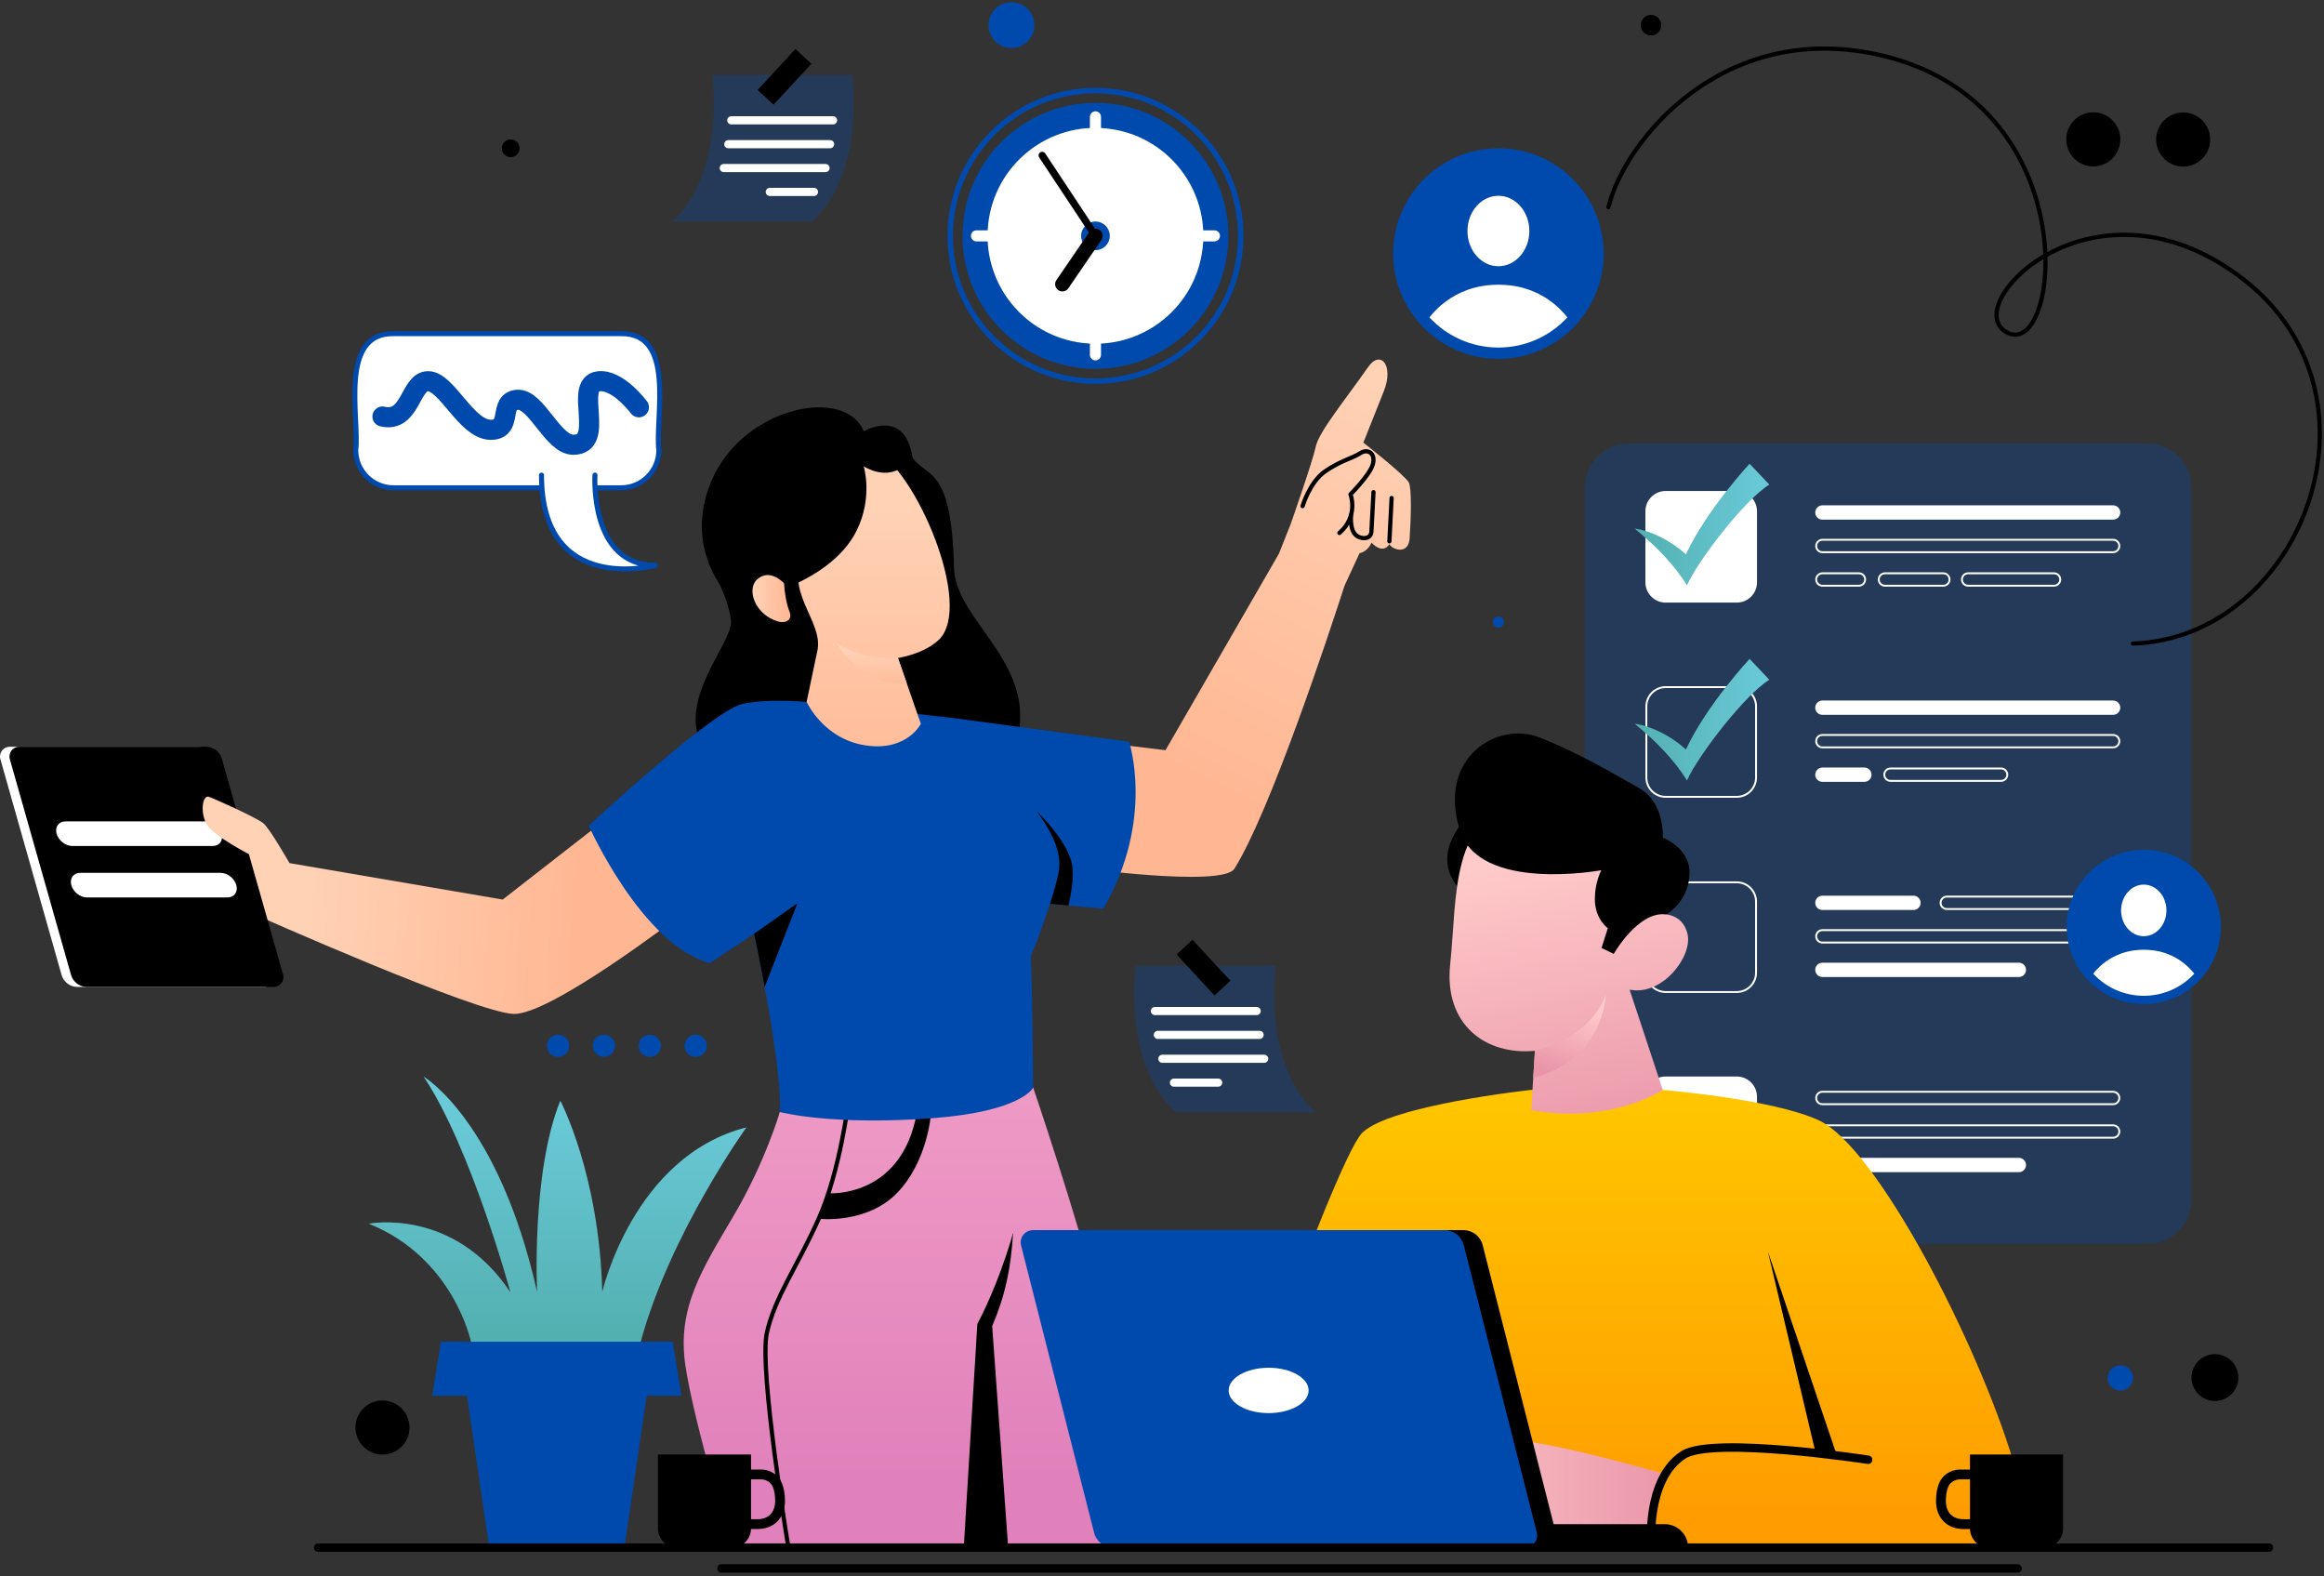 <svg width="550" height="373" viewBox="0 0 550 373" fill="none" xmlns="http://www.w3.org/2000/svg">
<rect x="0" y="0" width="550" height="373" fill="#333333" stroke="none"/>
<path opacity="0.3" d="M508.235 294.327H385.454C379.709 294.327 375.051 289.669 375.051 283.924V115.349C375.051 109.604 379.709 104.946 385.454 104.946H508.235C513.981 104.946 518.638 109.604 518.638 115.349V283.924C518.638 289.669 513.981 294.327 508.235 294.327Z" fill="url(#paint0_linear_122_2170)"/>
<path d="M411.02 142.581H394.196C391.549 142.581 389.404 140.436 389.404 137.789V120.965C389.404 118.318 391.549 116.173 394.196 116.173H411.02C413.667 116.173 415.812 118.318 415.812 120.965V137.789C415.812 140.436 413.667 142.581 411.02 142.581Z" fill="white"/>
<path d="M386.842 125.058C391.997 129.254 396.269 133.692 399.242 138.492C402.014 132.33 413.098 118.094 418.731 114.66L414.06 109.725C414.06 109.725 403.985 120.503 398.992 131.148C395.44 127.946 390.882 125.626 386.842 125.058Z" fill="url(#paint1_linear_122_2170)"/>
<path d="M500.094 122.953H431.288C430.352 122.953 429.595 122.196 429.595 121.26C429.595 120.324 430.352 119.568 431.288 119.568H500.094C501.03 119.568 501.787 120.324 501.787 121.26C501.791 122.196 501.03 122.953 500.094 122.953Z" fill="white"/>
<path d="M500.094 127.942C500.779 127.942 501.339 128.501 501.339 129.187C501.339 129.872 500.779 130.431 500.094 130.431H431.288C430.603 130.431 430.043 129.872 430.043 129.187C430.043 128.501 430.603 127.942 431.288 127.942H500.094ZM500.094 127.494H431.288C430.352 127.494 429.595 128.251 429.595 129.187C429.595 130.122 430.352 130.879 431.288 130.879H500.094C501.03 130.879 501.787 130.122 501.787 129.187C501.791 128.255 501.03 127.494 500.094 127.494Z" fill="white"/>
<path d="M439.935 135.872C440.62 135.872 441.18 136.432 441.18 137.117C441.18 137.802 440.62 138.362 439.935 138.362H431.288C430.603 138.362 430.043 137.802 430.043 137.117C430.043 136.432 430.603 135.872 431.288 135.872H439.935ZM439.935 135.425H431.288C430.352 135.425 429.595 136.181 429.595 137.117C429.595 138.053 430.352 138.81 431.288 138.81H439.935C440.871 138.81 441.628 138.053 441.628 137.117C441.632 136.181 440.871 135.425 439.935 135.425Z" fill="white"/>
<path d="M459.912 135.872C460.597 135.872 461.157 136.432 461.157 137.117C461.157 137.802 460.597 138.362 459.912 138.362H446.097C445.412 138.362 444.852 137.802 444.852 137.117C444.852 136.432 445.412 135.872 446.097 135.872H459.912ZM459.912 135.425H446.097C445.161 135.425 444.404 136.181 444.404 137.117C444.404 138.053 445.161 138.81 446.097 138.81H459.912C460.848 138.81 461.605 138.053 461.605 137.117C461.609 136.181 460.848 135.425 459.912 135.425Z" fill="white"/>
<path d="M486.109 135.872C486.794 135.872 487.354 136.432 487.354 137.117C487.354 137.802 486.794 138.362 486.109 138.362H465.783C465.097 138.362 464.538 137.802 464.538 137.117C464.538 136.432 465.097 135.872 465.783 135.872H486.109ZM486.109 135.425H465.783C464.847 135.425 464.09 136.181 464.09 137.117C464.09 138.053 464.847 138.81 465.783 138.81H486.109C487.045 138.81 487.802 138.053 487.802 137.117C487.806 136.181 487.045 135.425 486.109 135.425Z" fill="white"/>
<path d="M411.02 162.804C413.416 162.804 415.364 164.752 415.364 167.148V183.972C415.364 186.368 413.416 188.316 411.02 188.316H394.196C391.8 188.316 389.852 186.368 389.852 183.972V167.148C389.852 164.752 391.8 162.804 394.196 162.804H411.02ZM411.02 162.356H394.196C391.549 162.356 389.404 164.501 389.404 167.148V183.972C389.404 186.619 391.549 188.764 394.196 188.764H411.02C413.667 188.764 415.812 186.619 415.812 183.972V167.148C415.812 164.501 413.667 162.356 411.02 162.356Z" fill="white"/>
<path d="M386.842 171.236C391.997 175.432 396.269 179.87 399.242 184.671C402.014 178.509 413.098 164.273 418.731 160.838L414.06 155.903C414.06 155.903 403.985 166.682 398.992 177.326C395.44 174.129 390.882 171.805 386.842 171.236Z" fill="url(#paint2_linear_122_2170)"/>
<path d="M500.094 169.136H431.288C430.352 169.136 429.595 168.379 429.595 167.443C429.595 166.507 430.352 165.75 431.288 165.75H500.094C501.03 165.75 501.787 166.507 501.787 167.443C501.791 168.375 501.03 169.136 500.094 169.136Z" fill="white"/>
<path d="M500.094 174.125C500.779 174.125 501.339 174.684 501.339 175.369C501.339 176.055 500.779 176.614 500.094 176.614H431.288C430.603 176.614 430.043 176.055 430.043 175.369C430.043 174.684 430.603 174.125 431.288 174.125H500.094ZM500.094 173.677H431.288C430.352 173.677 429.595 174.434 429.595 175.369C429.595 176.305 430.352 177.062 431.288 177.062H500.094C501.03 177.062 501.787 176.305 501.787 175.369C501.791 174.434 501.03 173.677 500.094 173.677Z" fill="white"/>
<path d="M441.22 184.993H431.292C430.356 184.993 429.599 184.236 429.599 183.3C429.599 182.364 430.356 181.608 431.292 181.608H441.22C442.156 181.608 442.913 182.364 442.913 183.3C442.913 184.232 442.156 184.993 441.22 184.993Z" fill="white"/>
<path d="M473.579 182.051C474.264 182.051 474.824 182.611 474.824 183.296C474.824 183.981 474.264 184.541 473.579 184.541H447.409C446.724 184.541 446.164 183.981 446.164 183.296C446.164 182.611 446.724 182.051 447.409 182.051H473.579ZM473.579 181.603H447.409C446.473 181.603 445.716 182.36 445.716 183.296C445.716 184.232 446.473 184.989 447.409 184.989H473.579C474.515 184.989 475.272 184.232 475.272 183.296C475.276 182.364 474.515 181.603 473.579 181.603Z" fill="white"/>
<path d="M411.02 208.987C413.415 208.987 415.363 210.935 415.363 213.331V230.155C415.363 232.551 413.415 234.499 411.02 234.499H394.195C391.799 234.499 389.851 232.551 389.851 230.155V213.326C389.851 210.93 391.799 208.982 394.195 208.982H411.02M411.02 208.539H394.195C391.549 208.539 389.404 210.684 389.404 213.331V230.155C389.404 232.801 391.549 234.946 394.195 234.946H411.02C413.666 234.946 415.811 232.801 415.811 230.155V213.326C415.811 210.684 413.666 208.539 411.02 208.539Z" fill="white"/>
<path d="M452.841 215.314H431.288C430.352 215.314 429.595 214.558 429.595 213.622C429.595 212.686 430.352 211.929 431.288 211.929H452.841C453.777 211.929 454.534 212.686 454.534 213.622C454.538 214.553 453.777 215.314 452.841 215.314Z" fill="white"/>
<path d="M492.038 212.372C492.723 212.372 493.283 212.932 493.283 213.617C493.283 214.302 492.723 214.862 492.038 214.862H460.727C460.042 214.862 459.482 214.302 459.482 213.617C459.482 212.932 460.042 212.372 460.727 212.372H492.038ZM492.038 211.924H460.727C459.791 211.924 459.034 212.681 459.034 213.617C459.034 214.553 459.791 215.31 460.727 215.31H492.038C492.974 215.31 493.731 214.553 493.731 213.617C493.731 212.686 492.974 211.924 492.038 211.924Z" fill="white"/>
<path d="M500.094 220.303C500.779 220.303 501.339 220.863 501.339 221.548C501.339 222.233 500.779 222.793 500.094 222.793H431.288C430.603 222.793 430.043 222.233 430.043 221.548C430.043 220.863 430.603 220.303 431.288 220.303H500.094ZM500.094 219.855H431.288C430.352 219.855 429.595 220.612 429.595 221.548C429.595 222.484 430.352 223.241 431.288 223.241H500.094C501.03 223.241 501.787 222.484 501.787 221.548C501.791 220.612 501.03 219.855 500.094 219.855Z" fill="white"/>
<path d="M477.784 231.171H431.288C430.352 231.171 429.595 230.415 429.595 229.479C429.595 228.543 430.352 227.786 431.288 227.786H477.784C478.72 227.786 479.477 228.543 479.477 229.479C479.477 230.415 478.72 231.171 477.784 231.171Z" fill="white"/>
<path d="M411.02 281.121H394.195C391.549 281.121 389.404 278.976 389.404 276.329V259.505C389.404 256.858 391.549 254.713 394.195 254.713H411.02C413.666 254.713 415.811 256.858 415.811 259.505V276.329C415.811 278.976 413.666 281.121 411.02 281.121Z" fill="white"/>
<path d="M500.094 258.551C500.779 258.551 501.339 259.11 501.339 259.796C501.339 260.481 500.779 261.041 500.094 261.041H431.288C430.603 261.041 430.043 260.481 430.043 259.796C430.043 259.11 430.603 258.551 431.288 258.551H500.094ZM500.094 258.103H431.288C430.352 258.103 429.595 258.86 429.595 259.796C429.595 260.732 430.352 261.488 431.288 261.488H500.094C501.03 261.488 501.787 260.732 501.787 259.796C501.787 258.86 501.03 258.103 500.094 258.103Z" fill="white"/>
<path d="M500.094 266.482C500.779 266.482 501.339 267.041 501.339 267.726C501.339 268.412 500.779 268.971 500.094 268.971H431.288C430.603 268.971 430.043 268.412 430.043 267.726C430.043 267.041 430.603 266.482 431.288 266.482H500.094ZM500.094 266.034H431.288C430.352 266.034 429.595 266.79 429.595 267.726C429.595 268.662 430.352 269.419 431.288 269.419H500.094C501.03 269.419 501.787 268.662 501.787 267.726C501.791 266.79 501.03 266.034 500.094 266.034Z" fill="white"/>
<path d="M477.784 277.35H431.288C430.352 277.35 429.595 276.593 429.595 275.657C429.595 274.721 430.352 273.964 431.288 273.964H477.784C478.72 273.964 479.477 274.721 479.477 275.657C479.477 276.593 478.72 277.35 477.784 277.35Z" fill="white"/>
<path d="M244.518 257.355C244.518 257.355 254.957 288.021 260.214 308.697C265.471 329.372 275.005 366.183 275.005 366.183H217.927V298.187L244.518 257.355Z" fill="url(#paint3_linear_122_2170)"/>
<path d="M333.619 127.104V127.118C333.561 129.675 331.976 130.637 329.925 129.719C329.132 129.361 328.85 128.824 328.819 128.761L328.814 128.752C327.149 131.358 324.569 128.38 324.569 128.38C324.054 129.746 322.854 130.687 321.757 130.879L318.201 138.577C314.453 150.171 300.625 192.001 292.143 205.534C289.255 210.142 253.439 205.082 253.439 205.082L264.974 176.189L275.825 177.51L302.667 131.018L305.434 124.055C305.434 124.055 310.665 109.174 311.404 105.636C312.142 102.103 318.734 94.132 323.745 86.891C326.669 82.668 329.952 86.34 327.502 92.555C326.096 96.129 322.653 104.736 322.653 104.736C322.653 104.736 332.437 112.38 333.409 114.158C334.112 115.439 333.937 122.563 333.619 127.104Z" fill="url(#paint4_linear_122_2170)"/>
<path d="M308.269 119.756C308.269 119.756 309.935 114.059 313.611 111.52C317.292 108.981 320.14 108.408 321.936 107.226C323.732 106.044 325.662 107.315 324.869 109.944C324.112 112.465 319.612 116.952 319.612 116.952C319.612 116.952 321.596 122.08 316.983 126.11" stroke="black" stroke-miterlimit="10" stroke-linecap="round" stroke-linejoin="round"/>
<path d="M328.814 128.08L329.343 117.83" stroke="black" stroke-miterlimit="10" stroke-linecap="round" stroke-linejoin="round"/>
<path d="M319.742 121.86C319.742 121.86 319.415 124.977 320.669 126.401C321.699 127.57 324.435 127.91 324.56 125.761L325.053 116.446" stroke="black" stroke-miterlimit="10" stroke-linecap="round" stroke-linejoin="round"/>
<path d="M167.691 133.118C167.691 133.118 172.335 140.857 172.989 146.799C173.647 152.742 155.82 169.566 170.338 181.308C184.86 193.049 239.458 188.629 241.307 172.006C243.161 155.388 226.01 146.266 225.759 134.166C225.249 109.895 219.145 113.137 215.934 108.233C212.723 103.325 198.353 106.129 197.829 107.006C197.305 107.884 167.691 133.118 167.691 133.118Z" fill="black"/>
<path d="M238.598 366.187H217.927V298.187L218.975 296.579C226.297 301.595 239.749 291.801 239.749 291.801C239.229 300.202 237.913 306.507 234.805 313.78L238.598 366.187Z" fill="black"/>
<path d="M184.556 263.109C184.556 263.109 181.17 274.802 173.719 287.502C166.267 300.202 160.168 309.351 162.201 323.072C164.234 336.793 173.182 366.093 173.182 366.093H228.088L231.299 313.251C231.299 313.251 245.1 288.523 244.518 257.351C244.518 257.355 229.1 248.367 184.556 263.109Z" fill="url(#paint5_linear_122_2170)"/>
<path d="M196.181 282.343C196.181 282.343 213.247 283.552 216.942 263.499H220.332C220.332 263.499 219.57 274.762 212.325 282.24C205.084 289.718 193.75 288.375 193.75 288.375L196.181 282.343Z" fill="black"/>
<path d="M200.762 260.861C200.762 260.861 198.837 276.983 193.754 288.371C188.671 299.759 183.414 306.771 181.488 315.356C179.563 323.94 186.571 366.093 186.571 366.093" stroke="black" stroke-miterlimit="10" stroke-linecap="round" stroke-linejoin="round"/>
<path d="M142.721 194.343L118.965 212.847L63.96 203.447L59.769 216.152C59.769 216.152 112.87 239.778 121.634 239.908C130.398 240.034 160.253 217.128 160.253 217.128L142.721 194.343Z" fill="url(#paint6_linear_122_2170)"/>
<path d="M261.087 215.01C273.366 194.007 267.213 175.504 267.213 175.504L225.759 169.915L196.575 166.61C196.575 166.61 182.604 164.837 175.492 166.61C168.377 168.388 139.327 195.369 139.327 195.369C139.327 195.369 151.857 223.483 167.956 227.885L178.457 220.943C178.457 220.943 185.237 252.277 184.552 263.114C184.552 263.114 196.772 266.414 221.071 264.547C241.715 262.957 244.509 257.364 244.509 257.364C244.509 257.364 244.339 234.158 243.927 226.192C244.742 224.557 246.851 218.978 248.495 213.859L261.087 215.01Z" fill="url(#paint7_linear_122_2170)"/>
<path d="M207 106.688C188.622 99.067 167.279 117.857 174.395 135.313C178.425 145.205 185.685 151.04 193.445 153.942L190.893 166.068C190.893 166.068 195.017 175.284 205.603 176.471C214.833 177.506 217.927 171.263 217.927 171.263L212.517 155.701C216.619 154.936 220.045 153.413 222.163 151.402C230.667 143.324 216.333 110.562 207 106.688Z" fill="url(#paint8_linear_122_2170)"/>
<path d="M204.408 110.338C204.408 110.338 206.674 117.593 202.737 125.541C195.989 139.164 174.001 142.702 174.001 142.702C174.001 142.702 160.916 131.251 168.395 113.728C175.873 96.205 200.006 91.297 204.412 102.045C204.412 102.045 214.174 96.38 215.943 108.238C215.939 108.233 211.935 114.718 204.408 110.338Z" fill="black"/>
<path d="M190.472 130.051C185.098 140.037 194.95 146.799 193.445 153.946C193.445 153.946 190.136 155.549 189.661 155.549C189.187 155.549 180.074 150.879 180.074 150.879L177.037 146.665L175.985 137.328L178.555 130.606" fill="black"/>
<path d="M185.564 138.026C185.564 138.026 182.192 134.26 179.129 137.149C176.635 139.504 178.686 145.491 184.18 147.059C186.061 147.596 187.628 146.584 186.836 144.685C186.169 143.082 185.658 140.27 185.564 138.026Z" fill="url(#paint9_linear_122_2170)"/>
<path d="M188.716 213.725L180.965 233.522C179.639 226.384 178.461 220.939 178.461 220.939L188.716 213.725Z" fill="black"/>
<path d="M252.861 214.253L248.504 213.855C249.583 210.482 250.465 207.307 250.64 205.592C251.132 200.801 248.405 196.108 245.351 191.961C245.718 192.306 251.629 197.899 253.439 203.447C254.339 206.21 253.73 210.532 252.861 214.253Z" fill="black"/>
<path d="M212.513 155.706C212.513 155.706 203.902 156.369 197.887 152.043C197.887 152.043 203.145 162.087 214.622 161.765L212.513 155.706Z" fill="url(#paint10_linear_122_2170)"/>
<path d="M62.536 233.522H18.341C16.59 233.522 15.05 232.358 14.571 230.674L0.088 179.624C-0.328 178.155 0.778 176.691 2.305 176.691H46.5C48.251 176.691 49.791 177.855 50.27 179.539L64.753 230.589C65.174 232.058 64.067 233.522 62.536 233.522Z" fill="white"/>
<path d="M64.779 233.522H20.58C18.829 233.522 17.289 232.358 16.81 230.674L2.328 179.624C1.911 178.155 3.017 176.691 4.544 176.691H48.739C50.49 176.691 52.03 177.855 52.509 179.539L66.992 230.589C67.413 232.058 66.306 233.522 64.779 233.522Z" fill="black"/>
<path d="M50.338 200.169H17.105C15.498 200.169 13.836 198.866 13.393 197.259C12.95 195.651 13.899 194.348 15.507 194.348H48.739C50.347 194.348 52.008 195.651 52.451 197.259C52.89 198.866 51.945 200.169 50.338 200.169Z" fill="white"/>
<path d="M53.822 212.35H20.589C18.982 212.35 17.32 211.047 16.877 209.439C16.434 207.831 17.383 206.528 18.991 206.528H52.223C53.831 206.528 55.492 207.831 55.935 209.439C56.374 211.042 55.429 212.35 53.822 212.35Z" fill="white"/>
<path d="M68.51 204.227C68.51 204.227 63.893 196.103 62.317 194.791C60.74 193.479 49.939 188.58 49.281 188.495C47.83 188.302 47.355 192.552 49.017 195.199C50.682 197.845 58.913 202.104 58.913 202.104L61.452 211.051L68.51 204.227Z" fill="url(#paint11_linear_122_2170)"/>
<path d="M393.515 257.892C393.515 257.892 419.138 259.961 430.311 265.017C444.243 271.318 468.12 318.052 476.396 345.565C479.777 356.81 474.233 366.183 474.233 366.183H283.823C283.823 366.183 315.832 274.596 322.375 268.053C328.918 261.511 362.284 257.888 362.284 257.888H393.515V257.892Z" fill="url(#paint12_linear_122_2170)"/>
<path d="M346.669 193.99C346.669 193.99 337.323 203.219 346.669 211.629L354.613 200.299L346.669 193.99Z" fill="black"/>
<path d="M343.193 228.283C344.927 211.709 343.104 193.072 360.609 189.368C377.286 185.839 394.961 198.127 392.525 216.3C392.525 216.3 398.158 215.547 399.385 221.069C400.567 226.393 393.322 235.694 385.749 234.172C385.731 234.203 385.709 234.23 385.691 234.261L393.514 257.897C393.514 257.897 381.459 266.069 362.373 262.684L363.256 248.632C351.451 249.765 341.734 242.286 343.193 228.283Z" fill="url(#paint13_linear_122_2170)"/>
<path d="M394.316 216.34C394.316 216.34 399.242 213.85 399.824 207.307C400.406 200.765 393.514 198.194 393.514 198.194C393.514 198.194 394.097 189.901 387.791 186.395C381.482 182.888 374.035 178.334 364.313 174.478C354.586 170.623 340.158 178.961 345.442 196.323C349.996 211.306 378.974 205.901 378.974 205.901C378.974 205.901 377.483 208.62 377.442 212.56C377.389 217.513 380.51 219.613 380.51 219.613L379.019 224.302L381.912 225.704C381.907 225.708 387.644 215.543 394.316 216.34Z" fill="black"/>
<path d="M333.933 360.634C333.933 360.634 352.97 341.58 355.195 341.007C360.48 339.063 394.101 348.803 394.101 348.803C391.388 353.501 390.496 359.43 390.828 366.178H380.9C365.75 365.475 364.528 357.079 364.528 357.079L360.609 360.63H333.933V360.634Z" fill="url(#paint14_linear_122_2170)"/>
<path d="M434.637 344.15L418.4 296.149L429.613 343.46L434.637 344.15Z" fill="black"/>
<path d="M442.111 345.391C442.111 345.391 405.382 339.762 398.418 344.222C389.305 350.061 390.819 366.183 390.819 366.183" stroke="black" stroke-width="2" stroke-miterlimit="10" stroke-linecap="round"/>
<path d="M363.256 248.623C363.256 248.623 375.642 246.294 380.022 235.52C380.022 235.52 379.628 250.678 362.857 255.017L363.256 248.623Z" fill="url(#paint15_linear_122_2170)"/>
<path d="M341.134 366.183H399.511C399.511 363.119 397.026 360.634 393.963 360.634H341.134V366.183Z" fill="black"/>
<path d="M267.939 366.183H365.361C367.255 366.183 368.639 364.4 368.173 362.564L350.887 294.586C350.359 292.517 348.496 291.066 346.36 291.066H248.943C247.048 291.066 245.665 292.849 246.13 294.685L263.416 362.663C263.94 364.736 265.803 366.183 267.939 366.183Z" fill="black"/>
<path d="M263.461 366.183H360.882C362.777 366.183 364.16 364.4 363.695 362.564L346.409 294.586C345.881 292.517 344.018 291.066 341.882 291.066H244.46C242.566 291.066 241.182 292.849 241.648 294.685L258.933 362.663C259.457 364.736 261.325 366.183 263.461 366.183Z" fill="url(#paint16_linear_122_2170)"/>
<path d="M300.235 334.357C305.461 334.357 309.698 331.955 309.698 328.992C309.698 326.029 305.461 323.627 300.235 323.627C295.009 323.627 290.773 326.029 290.773 328.992C290.773 331.955 295.009 334.357 300.235 334.357Z" fill="white"/>
<path d="M283.559 80.118C296.985 66.692 296.985 44.925 283.559 31.5C270.134 18.074 248.366 18.074 234.941 31.5C221.515 44.925 221.515 66.692 234.941 80.118C248.366 93.543 270.134 93.543 283.559 80.118Z" stroke="url(#paint17_linear_122_2170)" stroke-width="1.284" stroke-miterlimit="10"/>
<path d="M259.251 87.271C276.628 87.271 290.715 73.185 290.715 55.808C290.715 38.431 276.628 24.345 259.251 24.345C241.875 24.345 227.788 38.431 227.788 55.808C227.788 73.185 241.875 87.271 259.251 87.271Z" fill="url(#paint18_linear_122_2170)"/>
<path d="M284.616 58.709C286.227 44.698 276.175 32.035 262.164 30.425C248.153 28.814 235.49 38.866 233.88 52.877C232.269 66.888 242.321 79.551 256.332 81.161C270.342 82.772 283.006 72.719 284.616 58.709Z" fill="white"/>
<path d="M259.251 59.198C261.123 59.198 262.641 57.68 262.641 55.808C262.641 53.936 261.123 52.418 259.251 52.418C257.379 52.418 255.861 53.936 255.861 55.808C255.861 57.68 257.379 59.198 259.251 59.198Z" fill="url(#paint19_linear_122_2170)"/>
<path d="M260.595 55.808C260.595 56.551 259.995 57.151 259.252 57.151C258.508 57.151 257.908 56.551 257.908 55.808C257.908 55.065 258.508 54.465 259.252 54.465C259.991 54.465 260.595 55.065 260.595 55.808Z" fill="black"/>
<path d="M259.251 34.214C258.526 34.214 257.939 33.628 257.939 32.902V27.649C257.939 26.924 258.526 26.337 259.251 26.337C259.977 26.337 260.563 26.924 260.563 27.649V32.902C260.563 33.628 259.977 34.214 259.251 34.214Z" fill="white"/>
<path d="M280.845 55.808C280.845 55.083 281.431 54.496 282.157 54.496H287.41C288.135 54.496 288.722 55.083 288.722 55.808C288.722 56.533 288.135 57.12 287.41 57.12H282.157C281.431 57.12 280.845 56.533 280.845 55.808Z" fill="white"/>
<path d="M259.251 77.401C259.977 77.401 260.563 77.988 260.563 78.714V83.966C260.563 84.692 259.977 85.278 259.251 85.278C258.526 85.278 257.939 84.692 257.939 83.966V78.714C257.939 77.988 258.526 77.401 259.251 77.401Z" fill="white"/>
<path d="M237.658 55.808C237.658 56.533 237.071 57.12 236.346 57.12H231.093C230.367 57.12 229.781 56.533 229.781 55.808C229.781 55.083 230.367 54.496 231.093 54.496H236.346C237.071 54.491 237.658 55.083 237.658 55.808Z" fill="white"/>
<path d="M259.251 55.808L246.65 36.78" stroke="black" stroke-width="1.711" stroke-miterlimit="10" stroke-linecap="round" stroke-linejoin="round"/>
<path d="M251.423 67.241L259.251 55.808" stroke="black" stroke-width="3.423" stroke-miterlimit="10" stroke-linecap="round" stroke-linejoin="round"/>
<path d="M93.113 115.416H147.002C151.928 115.416 155.923 111.422 155.923 106.496C155 98.78 160.034 78.799 147.002 78.946H93.113C80.113 78.772 85.088 98.807 84.192 106.496C84.192 111.422 88.187 115.416 93.113 115.416Z" fill="white" stroke="url(#paint20_linear_122_2170)" stroke-width="1.19" stroke-miterlimit="10"/>
<path d="M140.805 112.425C140.805 112.425 139.448 133.763 155.09 133.763C155.09 133.763 128.154 141.166 128.154 112.425" fill="white"/>
<path d="M140.805 112.425C140.805 112.425 139.448 133.763 155.09 133.763C155.09 133.763 128.154 141.166 128.154 112.425" stroke="url(#paint21_linear_122_2170)" stroke-width="1.19" stroke-miterlimit="10" stroke-linecap="round" stroke-linejoin="round"/>
<path d="M151.199 96.371C151.199 96.371 146.237 89.649 141.624 90.218C135.677 90.952 143.483 105.269 135.664 105.233C130.778 105.211 126.927 94.244 122.422 94.597C117.783 94.96 121.589 101.897 115.96 101.686C110.331 101.476 105.741 90.29 101.361 90.2C96.982 90.115 97.295 100.123 90.52 98.556" stroke="url(#paint22_linear_122_2170)" stroke-width="4.76" stroke-miterlimit="10" stroke-linecap="round"/>
<path d="M354.613 84.902C368.369 84.902 379.52 73.751 379.52 59.995C379.52 46.239 368.369 35.088 354.613 35.088C340.857 35.088 329.706 46.239 329.706 59.995C329.706 73.751 340.857 84.902 354.613 84.902Z" fill="url(#paint23_linear_122_2170)"/>
<path d="M361.935 54.662C361.935 59.265 358.657 62.995 354.613 62.995C350.569 62.995 347.291 59.265 347.291 54.662C347.291 50.058 350.569 46.328 354.613 46.328C358.657 46.328 361.935 50.058 361.935 54.662Z" fill="white"/>
<path d="M370.931 75.1C366.874 79.488 361.057 82.233 354.613 82.233C348.169 82.233 342.352 79.484 338.295 75.1C339.096 74.07 339.992 73.129 340.972 72.283C343.941 69.726 347.667 68.024 351.733 67.536C353.641 67.308 355.58 67.308 357.488 67.536C362.906 68.186 367.702 70.975 370.931 75.1Z" fill="white"/>
<path d="M507.349 237.566C517.424 237.566 525.592 229.398 525.592 219.322C525.592 209.247 517.424 201.078 507.349 201.078C497.273 201.078 489.105 209.247 489.105 219.322C489.105 229.398 497.273 237.566 507.349 237.566Z" fill="url(#paint24_linear_122_2170)"/>
<path d="M512.709 215.413C512.709 218.785 510.309 221.517 507.344 221.517C504.384 221.517 501.98 218.785 501.98 215.413C501.98 212.041 504.38 209.309 507.344 209.309C510.309 209.309 512.709 212.045 512.709 215.413Z" fill="white"/>
<path d="M519.301 230.392C516.327 233.608 512.069 235.618 507.344 235.618C502.62 235.618 498.361 233.603 495.388 230.392C495.974 229.64 496.633 228.95 497.349 228.328C499.525 226.452 502.253 225.211 505.235 224.848C506.632 224.678 508.052 224.678 509.454 224.848C513.421 225.323 516.936 227.365 519.301 230.392Z" fill="white"/>
<path opacity="0.3" d="M311.332 263.181C298.65 251.39 301.924 228.48 301.924 228.48H268.79C268.79 228.48 265.512 251.395 278.198 263.181H311.332Z" fill="url(#paint25_linear_122_2170)"/>
<path d="M282.224 222.359L278.455 225.849L287.424 235.536L291.193 232.046L282.224 222.359Z" fill="black"/>
<path d="M297.405 240.186H273.313C272.78 240.186 272.35 239.756 272.35 239.223C272.35 238.69 272.78 238.26 273.313 238.26H297.405C297.938 238.26 298.368 238.69 298.368 239.223C298.368 239.751 297.934 240.186 297.405 240.186Z" fill="white"/>
<path d="M298.104 245.833H274.011C273.478 245.833 273.048 245.403 273.048 244.87C273.048 244.337 273.478 243.907 274.011 243.907H298.104C298.636 243.907 299.066 244.337 299.066 244.87C299.066 245.398 298.636 245.833 298.104 245.833Z" fill="white"/>
<path d="M299.183 251.48H275.09C274.558 251.48 274.128 251.05 274.128 250.517C274.128 249.984 274.558 249.554 275.09 249.554H299.183C299.716 249.554 300.146 249.984 300.146 250.517C300.15 251.045 299.716 251.48 299.183 251.48Z" fill="white"/>
<path d="M288.292 257.127H277.827C277.294 257.127 276.864 256.697 276.864 256.164C276.864 255.631 277.294 255.201 277.827 255.201H288.292C288.825 255.201 289.255 255.631 289.255 256.164C289.255 256.692 288.825 257.127 288.292 257.127Z" fill="white"/>
<path opacity="0.3" d="M159.134 52.431C171.816 40.641 168.542 17.73 168.542 17.73H201.676C201.676 17.73 204.954 40.645 192.268 52.431H159.134Z" fill="url(#paint26_linear_122_2170)"/>
<path d="M179.292 21.283L183.06 24.773L192.029 15.087L188.261 11.597L179.292 21.283Z" fill="black"/>
<path d="M173.065 29.432H197.158C197.691 29.432 198.12 29.002 198.12 28.469C198.12 27.936 197.691 27.506 197.158 27.506H173.065C172.532 27.506 172.103 27.936 172.103 28.469C172.103 29.002 172.532 29.432 173.065 29.432Z" fill="white"/>
<path d="M172.362 35.079H196.455C196.987 35.079 197.417 34.649 197.417 34.116C197.417 33.583 196.987 33.153 196.455 33.153H172.362C171.829 33.153 171.399 33.583 171.399 34.116C171.399 34.649 171.834 35.079 172.362 35.079Z" fill="white"/>
<path d="M171.283 40.726H195.375C195.908 40.726 196.338 40.296 196.338 39.763C196.338 39.23 195.908 38.8 195.375 38.8H171.283C170.75 38.8 170.32 39.23 170.32 39.763C170.32 40.296 170.75 40.726 171.283 40.726Z" fill="white"/>
<path d="M182.178 46.373H192.644C193.176 46.373 193.606 45.943 193.606 45.41C193.606 44.877 193.176 44.447 192.644 44.447H182.178C181.645 44.447 181.215 44.877 181.215 45.41C181.211 45.943 181.645 46.373 182.178 46.373Z" fill="white"/>
<path d="M458.183 355.166C458.183 359.125 460.781 361.785 464.65 361.785H466.222C466.284 364.221 468.273 366.183 470.727 366.183H483.74C486.23 366.183 488.25 364.163 488.25 361.673V344.15H466.217V347.715H463.862C461.667 347.715 459.719 348.987 458.9 350.957C458.425 352.108 458.183 353.527 458.183 355.166ZM460.507 355.166C460.507 353.832 460.691 352.717 461.054 351.844C461.502 350.764 462.63 350.039 463.866 350.039H466.222V359.465H464.654C462.097 359.461 460.507 357.818 460.507 355.166Z" fill="black"/>
<path d="M185.053 350.953C184.238 348.982 182.29 347.71 180.091 347.71H177.74V344.146H155.708V361.669C155.708 364.159 157.728 366.178 160.217 366.178H173.231C175.685 366.178 177.673 364.221 177.736 361.781H179.308C183.177 361.781 185.774 359.121 185.774 355.162C185.774 353.527 185.532 352.108 185.053 350.953ZM179.308 359.461H177.74V350.034H180.091C181.327 350.034 182.456 350.76 182.904 351.839C183.266 352.712 183.45 353.827 183.45 355.162C183.45 357.817 181.86 359.461 179.308 359.461Z" fill="black"/>
<path d="M147.786 366.093H115.776L108.885 319.095H154.678L147.786 366.093Z" fill="url(#paint27_linear_122_2170)"/>
<path d="M161.279 330.255H102.284L104.357 317.461H159.205L161.279 330.255Z" fill="url(#paint28_linear_122_2170)"/>
<path d="M111.455 317.461C111.455 317.461 107.367 297.6 87.273 289.539C87.273 289.539 107.367 285.567 120.801 305.777C120.801 305.777 111.455 271.43 100.242 254.726C100.242 254.726 117.998 265.111 127.111 305.696C127.111 305.696 125.709 277.484 132.601 260.441C132.601 260.441 141.83 277.811 142.529 305.696C142.529 305.696 149.886 273.535 176.639 266.759C176.639 266.759 158.619 291.801 151.637 317.461H111.455Z" fill="url(#paint29_linear_122_2170)"/>
<path d="M380.658 49.006C384.482 33.234 407.71 4.847 444.404 12.907C493.905 23.78 487.806 84.549 475.272 78.794C462.8 73.067 494.487 39.391 529.668 65.127C567.517 92.815 544.736 150.991 504.783 152.276" stroke="black" stroke-miterlimit="10" stroke-linecap="round"/>
<path d="M167.275 247.449C167.275 248.905 166.097 250.083 164.642 250.083C163.187 250.083 162.009 248.905 162.009 247.449C162.009 245.994 163.187 244.816 164.642 244.816C166.097 244.821 167.275 245.999 167.275 247.449Z" fill="url(#paint30_linear_122_2170)"/>
<path d="M156.42 247.449C156.42 248.905 155.242 250.083 153.787 250.083C152.332 250.083 151.154 248.905 151.154 247.449C151.154 245.994 152.332 244.816 153.787 244.816C155.242 244.821 156.42 245.999 156.42 247.449Z" fill="url(#paint31_linear_122_2170)"/>
<path d="M145.56 247.449C145.56 248.905 144.383 250.083 142.927 250.083C141.472 250.083 140.294 248.905 140.294 247.449C140.294 245.994 141.472 244.816 142.927 244.816C144.383 244.821 145.56 245.999 145.56 247.449Z" fill="url(#paint32_linear_122_2170)"/>
<path d="M134.705 247.449C134.705 248.905 133.528 250.083 132.072 250.083C130.617 250.083 129.439 248.905 129.439 247.449C129.439 245.994 130.617 244.816 132.072 244.816C133.528 244.821 134.705 245.999 134.705 247.449Z" fill="url(#paint33_linear_122_2170)"/>
<path d="M529.586 327.222C530.29 324.242 528.444 321.256 525.465 320.553C522.485 319.849 519.499 321.694 518.795 324.674C518.092 327.654 519.937 330.64 522.917 331.344C525.896 332.047 528.882 330.202 529.586 327.222Z" fill="black"/>
<path d="M501.791 329.032C503.448 329.032 504.791 327.689 504.791 326.032C504.791 324.375 503.448 323.031 501.791 323.031C500.134 323.031 498.791 324.375 498.791 326.032C498.791 327.689 500.134 329.032 501.791 329.032Z" fill="url(#paint34_linear_122_2170)"/>
<path d="M354.613 148.514C355.34 148.514 355.93 147.925 355.93 147.198C355.93 146.47 355.34 145.881 354.613 145.881C353.886 145.881 353.297 146.47 353.297 147.198C353.297 147.925 353.886 148.514 354.613 148.514Z" fill="url(#paint35_linear_122_2170)"/>
<path d="M239.373 11.38C242.37 11.38 244.8 8.95 244.8 5.953C244.8 2.955 242.37 0.525 239.373 0.525C236.375 0.525 233.945 2.955 233.945 5.953C233.945 8.95 236.375 11.38 239.373 11.38Z" fill="url(#paint36_linear_122_2170)"/>
<path d="M122.959 35.088C122.959 36.248 122.019 37.192 120.855 37.192C119.695 37.192 118.75 36.252 118.75 35.088C118.75 33.923 119.69 32.983 120.855 32.983C122.019 32.983 122.959 33.923 122.959 35.088Z" fill="black"/>
<path d="M390.729 8.389C392.074 8.389 393.165 7.298 393.165 5.953C393.165 4.607 392.074 3.517 390.729 3.517C389.384 3.517 388.293 4.607 388.293 5.953C388.293 7.298 389.384 8.389 390.729 8.389Z" fill="black"/>
<path d="M497.851 38.887C501.117 37.535 502.667 33.791 501.315 30.526C499.962 27.261 496.219 25.71 492.953 27.063C489.688 28.415 488.137 32.159 489.49 35.424C490.843 38.689 494.586 40.24 497.851 38.887Z" fill="black"/>
<path d="M522.904 34.479C523.716 31.04 521.586 27.593 518.147 26.781C514.707 25.969 511.26 28.099 510.448 31.538C509.636 34.978 511.766 38.424 515.206 39.236C518.645 40.049 522.092 37.919 522.904 34.479Z" fill="black"/>
<path d="M90.52 344.168C94.054 344.168 96.919 341.303 96.919 337.769C96.919 334.235 94.054 331.37 90.52 331.37C86.986 331.37 84.121 334.235 84.121 337.769C84.121 341.303 86.986 344.168 90.52 344.168Z" fill="black"/>
<path d="M536.967 366.182H75.299" stroke="black" stroke-width="2" stroke-miterlimit="10" stroke-linecap="round"/>
<path d="M477.493 371.108H170.741" stroke="black" stroke-width="2" stroke-miterlimit="10" stroke-linecap="round"/>
<defs>
<linearGradient id="paint0_linear_122_2170" x1="446.843" y1="102.978" x2="446.843" y2="287.82" gradientUnits="userSpaceOnUse">
<stop offset="0.005" stop-color="#004AAD"/>
<stop offset="1" stop-color="#004AAD"/>
</linearGradient>
<linearGradient id="paint1_linear_122_2170" x1="386.842" y1="124.108" x2="418.731" y2="124.108" gradientUnits="userSpaceOnUse">
<stop stop-color="#53B0B1"/>
<stop offset="1" stop-color="#6ACAD8"/>
</linearGradient>
<linearGradient id="paint2_linear_122_2170" x1="386.842" y1="170.287" x2="418.731" y2="170.287" gradientUnits="userSpaceOnUse">
<stop stop-color="#53B0B1"/>
<stop offset="1" stop-color="#6ACAD8"/>
</linearGradient>
<linearGradient id="paint3_linear_122_2170" x1="246.465" y1="259.284" x2="246.465" y2="349.408" gradientUnits="userSpaceOnUse">
<stop stop-color="#EE9AC5"/>
<stop offset="0.995" stop-color="#E181BB"/>
</linearGradient>
<linearGradient id="paint4_linear_122_2170" x1="330.675" y1="90.322" x2="283.012" y2="184.246" gradientUnits="userSpaceOnUse">
<stop stop-color="#FFD2B6"/>
<stop offset="1" stop-color="#FFB793"/>
</linearGradient>
<linearGradient id="paint5_linear_122_2170" x1="203.169" y1="259.284" x2="203.169" y2="349.408" gradientUnits="userSpaceOnUse">
<stop stop-color="#EE9AC5"/>
<stop offset="0.995" stop-color="#E181BB"/>
</linearGradient>
<linearGradient id="paint6_linear_122_2170" x1="71.329" y1="213.51" x2="136.164" y2="217.365" gradientUnits="userSpaceOnUse">
<stop stop-color="#FFD2B6"/>
<stop offset="1" stop-color="#FFB793"/>
</linearGradient>
<linearGradient id="paint7_linear_122_2170" x1="204.045" y1="259.752" x2="204.045" y2="184.043" gradientUnits="userSpaceOnUse">
<stop offset="0.005" stop-color="#004AAD"/>
<stop offset="1" stop-color="#004AAD"/>
</linearGradient>
<linearGradient id="paint8_linear_122_2170" x1="198.873" y1="118.346" x2="198.873" y2="193.754" gradientUnits="userSpaceOnUse">
<stop stop-color="#FFD2B6"/>
<stop offset="1" stop-color="#FFB793"/>
</linearGradient>
<linearGradient id="paint9_linear_122_2170" x1="178.076" y1="141.628" x2="187.044" y2="141.628" gradientUnits="userSpaceOnUse">
<stop stop-color="#FFD2B6"/>
<stop offset="1" stop-color="#FFB793"/>
</linearGradient>
<linearGradient id="paint10_linear_122_2170" x1="206.255" y1="153.863" x2="206.255" y2="164.106" gradientUnits="userSpaceOnUse">
<stop stop-color="#FFD2B6"/>
<stop offset="1" stop-color="#FFB793"/>
</linearGradient>
<linearGradient id="paint11_linear_122_2170" x1="72.087" y1="200.761" x2="136.922" y2="204.616" gradientUnits="userSpaceOnUse">
<stop stop-color="#FFD2B6"/>
<stop offset="1" stop-color="#FFB793"/>
</linearGradient>
<linearGradient id="paint12_linear_122_2170" x1="380.657" y1="359.934" x2="380.657" y2="249.884" gradientUnits="userSpaceOnUse">
<stop stop-color="#FF9C00"/>
<stop offset="1" stop-color="#FFCA00"/>
</linearGradient>
<linearGradient id="paint13_linear_122_2170" x1="365.508" y1="200.849" x2="381.526" y2="274.892" gradientUnits="userSpaceOnUse">
<stop stop-color="#FFCBCA"/>
<stop offset="1" stop-color="#E994A8"/>
</linearGradient>
<linearGradient id="paint14_linear_122_2170" x1="333.539" y1="353.469" x2="397.35" y2="353.469" gradientUnits="userSpaceOnUse">
<stop stop-color="#FFCBCA"/>
<stop offset="1" stop-color="#E994A8"/>
</linearGradient>
<linearGradient id="paint15_linear_122_2170" x1="373.94" y1="236.937" x2="367.687" y2="254.029" gradientUnits="userSpaceOnUse">
<stop stop-color="#FFCBCA"/>
<stop offset="1" stop-color="#E994A8"/>
</linearGradient>
<linearGradient id="paint16_linear_122_2170" x1="292.436" y1="275.785" x2="309.725" y2="365.036" gradientUnits="userSpaceOnUse">
<stop offset="0.005" stop-color="#004AAD"/>
<stop offset="1" stop-color="#004AAD"/>
</linearGradient>
<linearGradient id="paint17_linear_122_2170" x1="234.736" y1="80.32" x2="283.761" y2="31.296" gradientUnits="userSpaceOnUse">
<stop offset="0.005" stop-color="#004AAD"/>
<stop offset="1" stop-color="#004AAD"/>
</linearGradient>
<linearGradient id="paint18_linear_122_2170" x1="227.789" y1="55.806" x2="290.713" y2="55.806" gradientUnits="userSpaceOnUse">
<stop offset="0.005" stop-color="#004AAD"/>
<stop offset="1" stop-color="#004AAD"/>
</linearGradient>
<linearGradient id="paint19_linear_122_2170" x1="255.859" y1="55.806" x2="262.642" y2="55.806" gradientUnits="userSpaceOnUse">
<stop offset="0.005" stop-color="#004AAD"/>
<stop offset="1" stop-color="#004AAD"/>
</linearGradient>
<linearGradient id="paint20_linear_122_2170" x1="156.406" y1="97.18" x2="83.709" y2="97.18" gradientUnits="userSpaceOnUse">
<stop offset="0.005" stop-color="#004AAD"/>
<stop offset="1" stop-color="#004AAD"/>
</linearGradient>
<linearGradient id="paint21_linear_122_2170" x1="155.356" y1="123.524" x2="127.889" y2="123.524" gradientUnits="userSpaceOnUse">
<stop offset="0.005" stop-color="#004AAD"/>
<stop offset="1" stop-color="#004AAD"/>
</linearGradient>
<linearGradient id="paint22_linear_122_2170" x1="152.263" y1="97.709" x2="89.452" y2="97.709" gradientUnits="userSpaceOnUse">
<stop offset="0.005" stop-color="#004AAD"/>
<stop offset="1" stop-color="#004AAD"/>
</linearGradient>
<linearGradient id="paint23_linear_122_2170" x1="354.614" y1="83.21" x2="354.614" y2="26.879" gradientUnits="userSpaceOnUse">
<stop offset="0.005" stop-color="#004AAD"/>
<stop offset="1" stop-color="#004AAD"/>
</linearGradient>
<linearGradient id="paint24_linear_122_2170" x1="507.347" y1="236.331" x2="507.347" y2="195.064" gradientUnits="userSpaceOnUse">
<stop offset="0.005" stop-color="#004AAD"/>
<stop offset="1" stop-color="#004AAD"/>
</linearGradient>
<linearGradient id="paint25_linear_122_2170" x1="289.874" y1="225.873" x2="289.874" y2="261.749" gradientUnits="userSpaceOnUse">
<stop offset="0.005" stop-color="#004AAD"/>
<stop offset="1" stop-color="#004AAD"/>
</linearGradient>
<linearGradient id="paint26_linear_122_2170" x1="180.594" y1="15.121" x2="180.594" y2="50.997" gradientUnits="userSpaceOnUse">
<stop offset="0.005" stop-color="#004AAD"/>
<stop offset="1" stop-color="#004AAD"/>
</linearGradient>
<linearGradient id="paint27_linear_122_2170" x1="131.78" y1="315.125" x2="131.78" y2="371.18" gradientUnits="userSpaceOnUse">
<stop offset="0.005" stop-color="#004AAD"/>
<stop offset="1" stop-color="#004AAD"/>
</linearGradient>
<linearGradient id="paint28_linear_122_2170" x1="131.78" y1="293.63" x2="131.78" y2="366.278" gradientUnits="userSpaceOnUse">
<stop offset="0.005" stop-color="#004AAD"/>
<stop offset="1" stop-color="#004AAD"/>
</linearGradient>
<linearGradient id="paint29_linear_122_2170" x1="131.956" y1="316.293" x2="131.956" y2="261.189" gradientUnits="userSpaceOnUse">
<stop stop-color="#53B0B1"/>
<stop offset="1" stop-color="#6ACAD8"/>
</linearGradient>
<linearGradient id="paint30_linear_122_2170" x1="131.309" y1="238.449" x2="172.839" y2="249.664" gradientUnits="userSpaceOnUse">
<stop offset="0.005" stop-color="#004AAD"/>
<stop offset="1" stop-color="#004AAD"/>
</linearGradient>
<linearGradient id="paint31_linear_122_2170" x1="130.571" y1="241.182" x2="172.101" y2="252.396" gradientUnits="userSpaceOnUse">
<stop offset="0.005" stop-color="#004AAD"/>
<stop offset="1" stop-color="#004AAD"/>
</linearGradient>
<linearGradient id="paint32_linear_122_2170" x1="129.833" y1="243.914" x2="171.363" y2="255.129" gradientUnits="userSpaceOnUse">
<stop offset="0.005" stop-color="#004AAD"/>
<stop offset="1" stop-color="#004AAD"/>
</linearGradient>
<linearGradient id="paint33_linear_122_2170" x1="129.095" y1="246.646" x2="170.625" y2="257.861" gradientUnits="userSpaceOnUse">
<stop offset="0.005" stop-color="#004AAD"/>
<stop offset="1" stop-color="#004AAD"/>
</linearGradient>
<linearGradient id="paint34_linear_122_2170" x1="498.128" y1="322.37" x2="507.181" y2="331.423" gradientUnits="userSpaceOnUse">
<stop offset="0.005" stop-color="#004AAD"/>
<stop offset="1" stop-color="#004AAD"/>
</linearGradient>
<linearGradient id="paint35_linear_122_2170" x1="353.005" y1="145.591" x2="356.981" y2="149.566" gradientUnits="userSpaceOnUse">
<stop offset="0.005" stop-color="#004AAD"/>
<stop offset="1" stop-color="#004AAD"/>
</linearGradient>
<linearGradient id="paint36_linear_122_2170" x1="232.746" y1="-0.674" x2="249.127" y2="15.706" gradientUnits="userSpaceOnUse">
<stop offset="0.005" stop-color="#004AAD"/>
<stop offset="1" stop-color="#004AAD"/>
</linearGradient>
</defs>
</svg>
